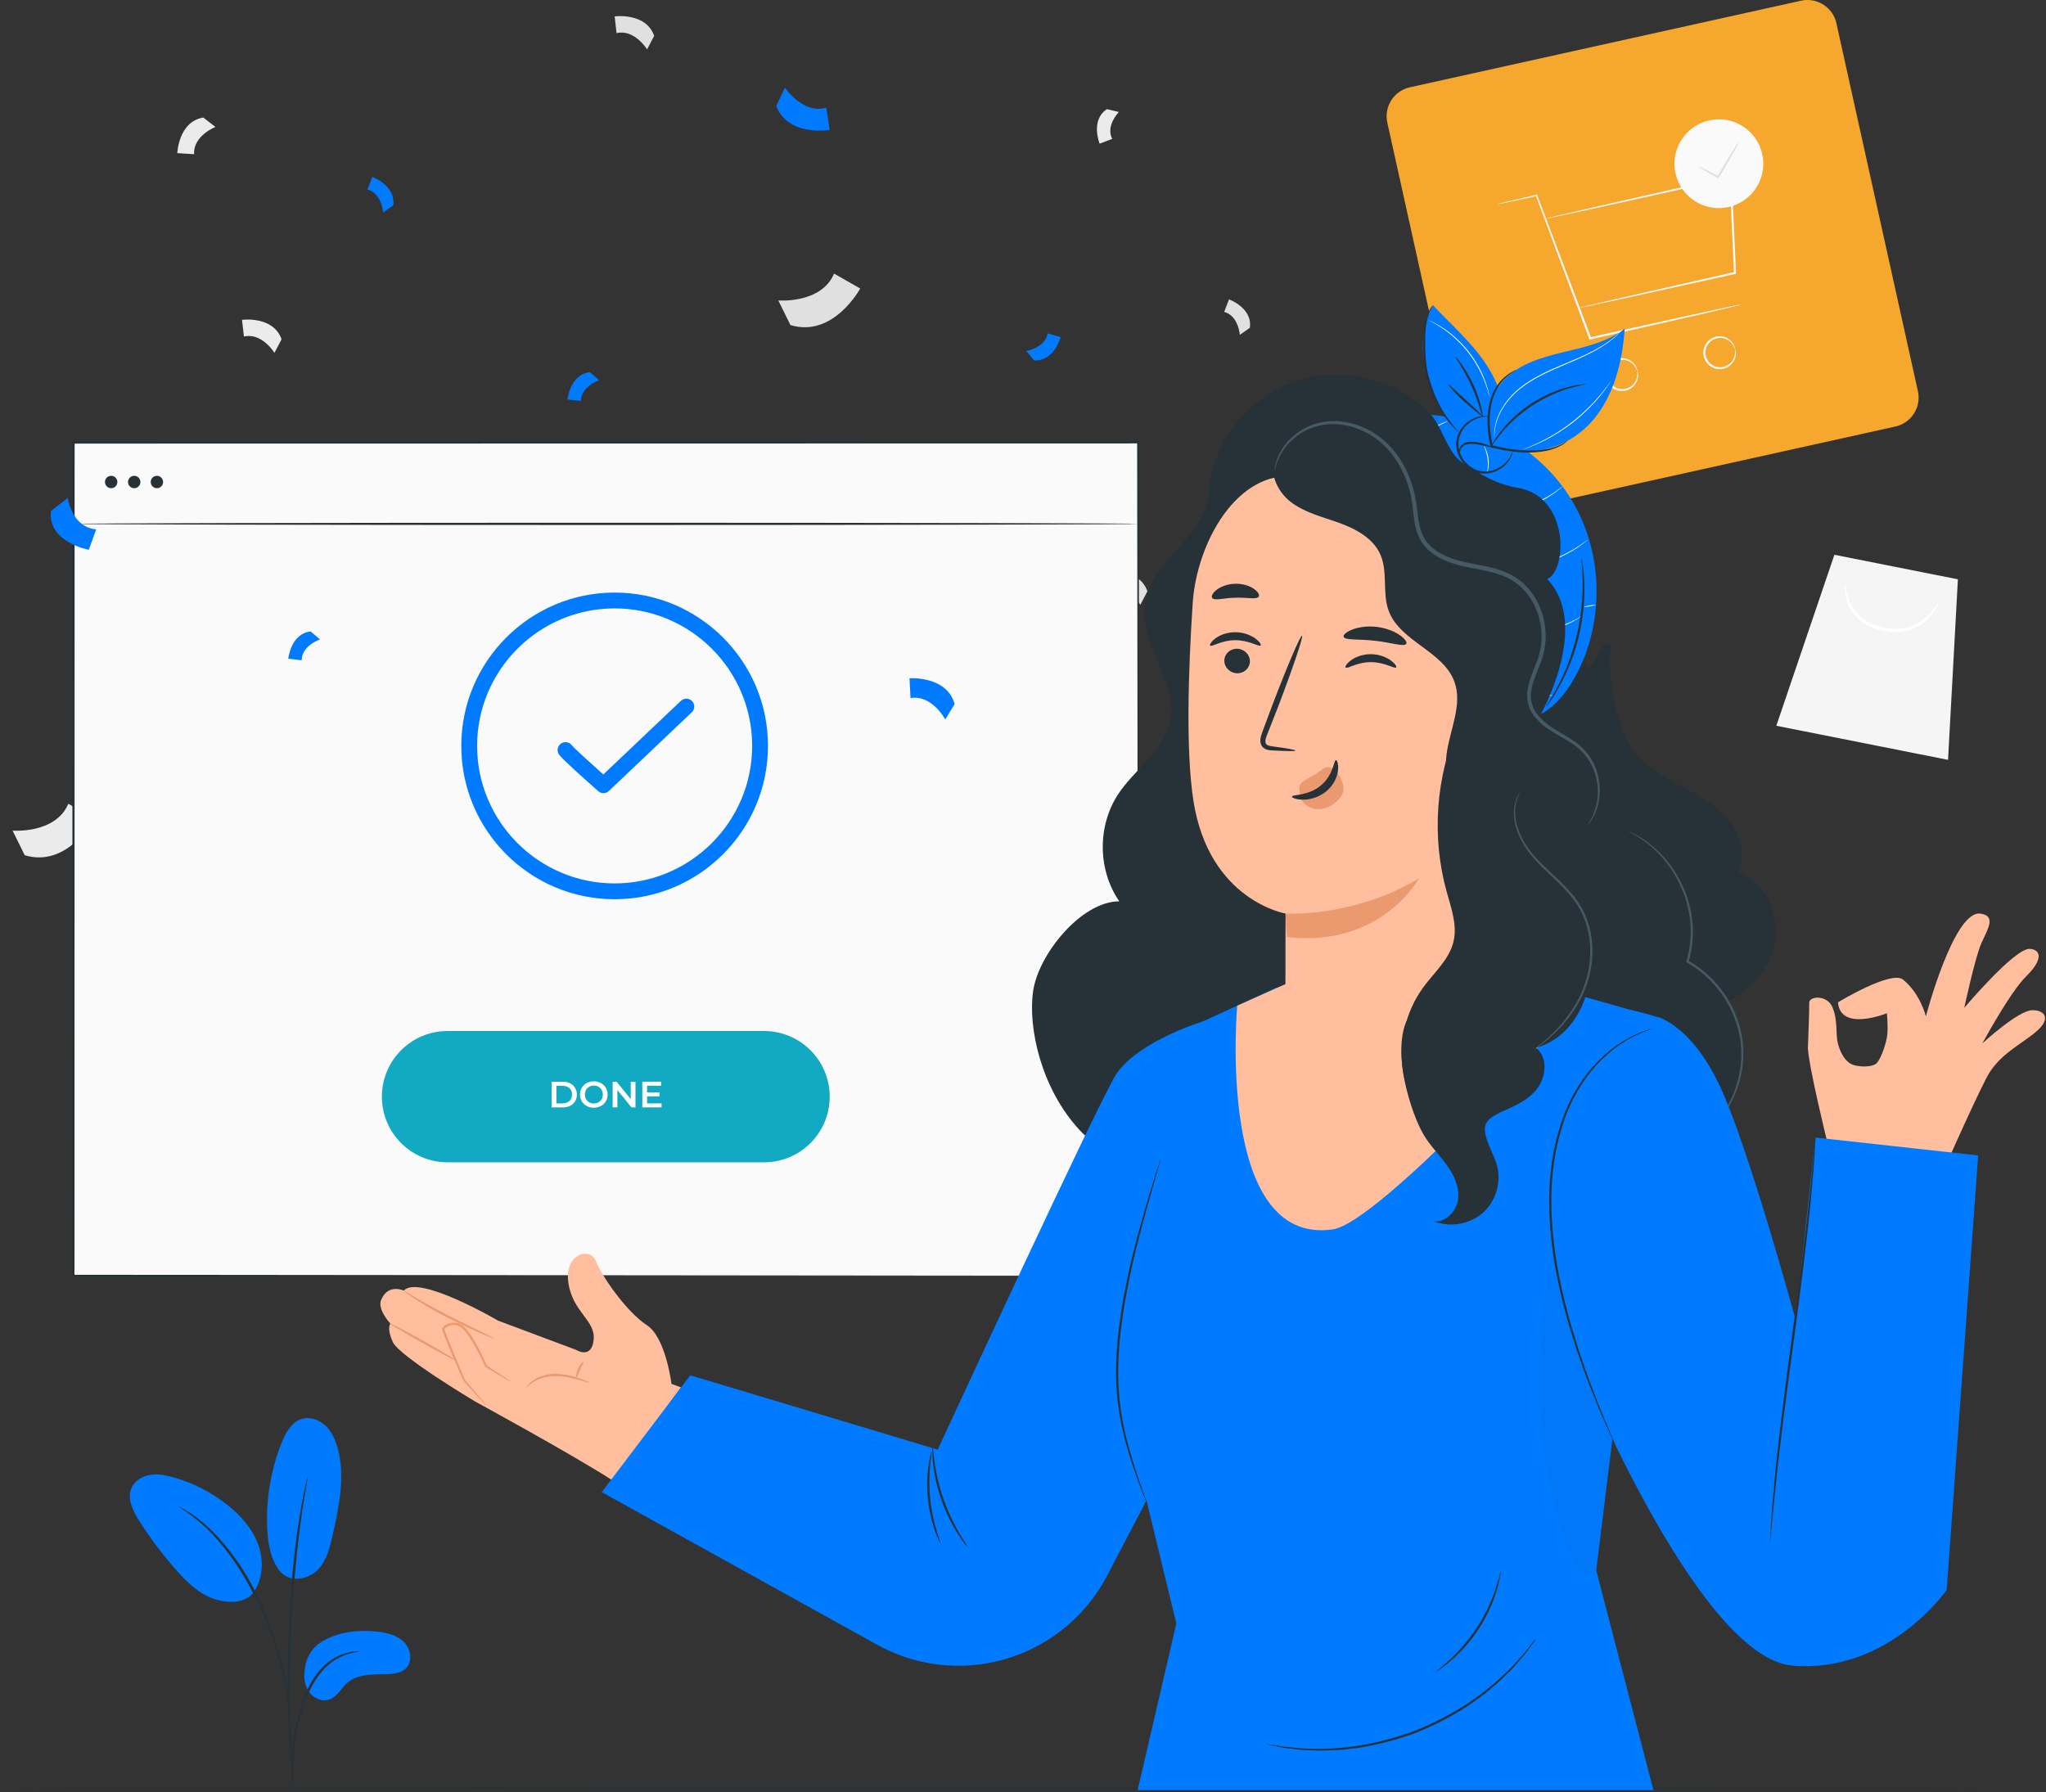 <svg width="371" height="325" viewBox="0 0 371 325" fill="none" xmlns="http://www.w3.org/2000/svg">
<rect x="0" y="0" width="371" height="325" fill="#333333" stroke="none"/>
<g clip-path="url(#clip0)">
<path d="M343.689 77.354L272.755 93.061C269.857 93.702 266.983 91.874 266.342 88.976L251.562 22.246C250.92 19.348 252.749 16.475 255.647 15.833L326.581 0.127C329.478 -0.515 332.352 1.314 332.993 4.212L347.774 70.942C348.415 73.847 346.586 76.713 343.689 77.354Z" fill="#F6A72E"/>
<path d="M315.885 55.195C315.885 55.211 315.703 55.259 315.347 55.354C314.959 55.449 314.436 55.575 313.779 55.742C312.378 56.074 310.399 56.533 307.96 57.103C302.989 58.235 296.117 59.795 288.39 61.553L288.232 61.592L288.169 61.434C287.789 60.428 287.393 59.367 286.989 58.291C283.561 49.084 280.505 40.866 278.502 35.491L278.645 35.562C276.436 36.037 274.671 36.409 273.42 36.678C272.834 36.797 272.375 36.892 272.026 36.955C271.71 37.019 271.543 37.042 271.543 37.026C271.543 37.019 271.702 36.971 272.019 36.884C272.359 36.797 272.818 36.686 273.396 36.544C274.639 36.251 276.396 35.839 278.597 35.324L278.7 35.301L278.74 35.396C280.766 40.755 283.878 48.957 287.353 58.148C287.757 59.225 288.153 60.286 288.533 61.291L288.319 61.172C296.054 59.462 302.933 57.943 307.913 56.842C310.367 56.319 312.354 55.892 313.763 55.591C314.428 55.457 314.951 55.354 315.347 55.275C315.687 55.219 315.885 55.188 315.885 55.195Z" fill="#FAFAFA"/>
<path d="M286.268 55.844C286.268 55.837 286.316 55.821 286.403 55.797C286.514 55.765 286.641 55.734 286.807 55.694C287.187 55.599 287.709 55.472 288.374 55.314C289.776 54.989 291.763 54.522 294.256 53.944C299.315 52.797 306.385 51.189 314.563 49.329L314.42 49.511C314.254 45.956 314.08 42.109 313.898 38.127C313.803 36.076 313.716 34.066 313.629 32.15L313.858 32.324C304.342 34.43 295.943 36.29 289.886 37.628C286.886 38.277 284.479 38.8 282.785 39.164C281.97 39.33 281.328 39.465 280.869 39.56C280.663 39.599 280.505 39.631 280.371 39.655C280.26 39.671 280.196 39.678 280.196 39.678C280.196 39.671 280.252 39.655 280.363 39.623C280.489 39.591 280.656 39.544 280.853 39.496C281.313 39.386 281.946 39.235 282.753 39.037C284.44 38.641 286.846 38.087 289.831 37.391C295.879 36.021 304.263 34.121 313.771 31.96L313.993 31.912L314.001 32.134C314.088 34.05 314.183 36.061 314.278 38.111C314.46 42.093 314.626 45.933 314.785 49.495L314.792 49.646L314.642 49.677C306.448 51.482 299.363 53.05 294.304 54.166C291.802 54.705 289.799 55.132 288.398 55.433C287.725 55.567 287.203 55.678 286.815 55.757C286.649 55.789 286.514 55.813 286.403 55.837C286.316 55.844 286.268 55.844 286.268 55.844Z" fill="#FAFAFA"/>
<path d="M296.901 67.3C296.869 67.308 296.814 67.062 296.6 66.683C296.394 66.31 295.975 65.788 295.27 65.479C294.581 65.162 293.568 65.139 292.729 65.693C291.89 66.215 291.32 67.363 291.581 68.495C291.826 69.635 292.832 70.427 293.813 70.546C294.811 70.688 295.713 70.229 296.204 69.651C296.711 69.073 296.869 68.424 296.893 67.997C296.925 67.553 296.869 67.308 296.901 67.3C296.917 67.292 297.02 67.53 297.035 67.997C297.051 68.448 296.932 69.16 296.402 69.825C295.895 70.483 294.898 71.037 293.758 70.894C292.642 70.783 291.478 69.881 291.201 68.582C290.9 67.284 291.565 65.978 292.531 65.4C293.497 64.79 294.637 64.862 295.373 65.242C296.133 65.614 296.545 66.207 296.727 66.619C296.917 67.039 296.917 67.3 296.901 67.3Z" fill="#FAFAFA"/>
<path d="M314.626 63.334C314.595 63.342 314.539 63.096 314.325 62.716C314.12 62.344 313.7 61.822 312.995 61.513C312.307 61.196 311.293 61.172 310.454 61.727C309.615 62.249 309.045 63.397 309.306 64.529C309.552 65.669 310.557 66.461 311.539 66.58C312.536 66.722 313.439 66.263 313.93 65.685C314.436 65.107 314.595 64.458 314.618 64.031C314.65 63.587 314.595 63.334 314.626 63.334C314.642 63.326 314.745 63.563 314.761 64.031C314.777 64.482 314.658 65.194 314.128 65.859C313.621 66.516 312.623 67.07 311.483 66.928C310.367 66.817 309.203 65.915 308.926 64.616C308.625 63.318 309.29 62.012 310.256 61.434C311.222 60.824 312.362 60.895 313.098 61.275C313.858 61.648 314.27 62.241 314.452 62.653C314.642 63.072 314.642 63.326 314.626 63.334Z" fill="#FAFAFA"/>
<path d="M319.543 27.93C320.516 32.268 317.785 36.575 313.447 37.549C309.108 38.523 304.802 35.791 303.828 31.453C302.854 27.115 305.585 22.808 309.924 21.834C314.262 20.852 318.569 23.584 319.543 27.93Z" fill="#FAFAFA"/>
<path d="M315.291 25.8C315.339 25.824 315.054 26.394 314.555 27.297C314.056 28.199 313.351 29.426 312.552 30.772C312.251 31.271 311.966 31.754 311.689 32.205L311.602 32.355L311.451 32.268C309.417 31.144 307.976 30.281 308.016 30.21C308.055 30.139 309.567 30.867 311.626 31.952L311.388 32.015C311.657 31.564 311.942 31.073 312.235 30.574C313.035 29.228 313.779 28.025 314.333 27.154C314.887 26.291 315.252 25.769 315.291 25.8Z" fill="#E0E0E0"/>
<path d="M44.619 118.671C43.162 113.502 36.433 114.001 36.433 114.001L36.615 117.595C40.502 116.922 42.917 121.482 42.917 121.482L44.619 118.671Z" fill="#E0E0E0"/>
<path d="M143.332 58.956C151.13 61.315 155.983 52.322 155.983 52.322L151.241 49.622C148.921 55.132 141.131 54.491 141.131 54.491L143.332 58.956Z" fill="#E0E0E0"/>
<path d="M208.059 107.232C206.547 102.933 200.887 103.709 200.887 103.709L201.235 106.741C204.489 105.965 206.769 109.694 206.769 109.694L208.059 107.232Z" fill="#E0E0E0"/>
<path d="M118.624 6.5C117.112 2.201 111.452 2.977 111.452 2.977L111.8 6.009C115.054 5.233 117.334 8.962 117.334 8.962L118.624 6.5Z" fill="#E0E0E0"/>
<path d="M51.055 61.529C49.543 57.23 43.883 58.006 43.883 58.006L44.231 61.038C47.485 60.262 49.765 63.991 49.765 63.991L51.055 61.529Z" fill="#EBEBEB"/>
<path d="M36.861 21.32C32.364 22.056 32.15 27.772 32.15 27.772L35.198 27.962C35 24.621 39.069 23.022 39.069 23.022L36.861 21.32Z" fill="#EBEBEB"/>
<path d="M4.481 155.104C12.279 157.463 17.132 148.47 17.132 148.47L12.39 145.77C10.07 151.28 2.28 150.639 2.28 150.639L4.481 155.104Z" fill="#EBEBEB"/>
<path d="M226.632 59.454C227.163 55.844 222.856 54.293 222.856 54.293L221.977 56.573C224.574 57.23 224.811 60.729 224.811 60.729L226.632 59.454Z" fill="#E0E0E0"/>
<path d="M200.713 19.792C197.673 21.811 199.391 26.054 199.391 26.054L201.679 25.191C200.436 22.816 202.882 20.314 202.882 20.314L200.713 19.792Z" fill="#EBEBEB"/>
<path d="M332.629 100.614L322.1 131.623L353.236 137.806L355.025 105.063L332.629 100.614Z" fill="#F5F5F5"/>
<path d="M351.581 109.18C351.621 109.195 351.526 109.528 351.233 110.066C350.94 110.605 350.449 111.365 349.666 112.148C348.882 112.932 347.781 113.732 346.364 114.207C344.955 114.69 343.277 114.777 341.614 114.444C339.952 114.127 338.408 113.455 337.268 112.489C336.112 111.539 335.431 110.335 335.036 109.298C334.648 108.253 334.529 107.359 334.497 106.741C334.473 106.124 334.529 105.783 334.568 105.791C334.671 105.775 334.592 107.169 335.416 109.14C335.835 110.106 336.516 111.206 337.608 112.069C338.685 112.948 340.126 113.557 341.717 113.858C343.301 114.175 344.876 114.104 346.198 113.676C347.528 113.265 348.589 112.544 349.381 111.832C350.948 110.407 351.494 109.132 351.581 109.18Z" fill="white"/>
<path d="M362.704 324.34C362.704 324.451 281.503 324.546 181.364 324.546C81.186 324.546 0 324.459 0 324.34C0 324.229 81.186 324.134 181.356 324.134C281.503 324.134 362.704 324.229 362.704 324.34Z" fill="#263238"/>
<path d="M206.373 80.244H13.324V231.374H206.373V80.244Z" fill="#FAFAFA"/>
<path d="M206.373 231.374C206.373 229.957 206.302 171.421 206.199 80.244L206.373 80.418C151.36 80.426 84.899 80.442 13.34 80.45H13.324L13.53 80.244C13.522 134.743 13.514 186.273 13.506 231.374L13.324 231.192C127.926 231.295 204.75 231.374 206.373 231.374C204.75 231.374 127.926 231.453 13.324 231.556H13.142V231.374C13.134 186.28 13.126 134.743 13.118 80.244V80.038H13.324H13.34C84.899 80.054 151.36 80.062 206.373 80.07H206.547V80.244C206.444 171.413 206.381 229.957 206.373 231.374Z" fill="#263238"/>
<path d="M138.543 210.798H81.154C74.576 210.798 69.248 205.47 69.248 198.892C69.248 192.313 74.576 186.985 81.154 186.985H138.543C145.121 186.985 150.449 192.313 150.449 198.892C150.457 205.47 145.121 210.798 138.543 210.798Z" fill="#12AAC2"/>
<path d="M100.028 196.184H102.062C103.574 196.184 104.603 197.118 104.603 198.512C104.603 199.905 103.574 200.839 102.062 200.839H100.028V196.184ZM102.023 200.103C103.06 200.103 103.733 199.47 103.733 198.512C103.733 197.554 103.06 196.92 102.023 196.92H100.891V200.111H102.023V200.103Z" fill="white"/>
<path d="M105.174 198.504C105.174 197.126 106.234 196.113 107.675 196.113C109.116 196.113 110.177 197.126 110.177 198.504C110.177 199.889 109.116 200.894 107.675 200.894C106.242 200.902 105.174 199.881 105.174 198.504ZM109.314 198.504C109.314 197.554 108.617 196.873 107.683 196.873C106.749 196.873 106.052 197.554 106.052 198.504C106.052 199.454 106.749 200.134 107.683 200.134C108.617 200.142 109.314 199.462 109.314 198.504Z" fill="white"/>
<path d="M115.228 196.184V200.839H114.515L111.95 197.688V200.839H111.095V196.184H111.808L114.373 199.335V196.184H115.228Z" fill="white"/>
<path d="M119.962 200.111V200.831H116.471V196.176H119.867V196.904H117.334V198.116H119.582V198.828H117.334V200.111H119.962Z" fill="white"/>
<path d="M111.452 163.084C96.113 163.084 83.644 150.616 83.644 135.277C83.644 119.938 96.113 107.469 111.452 107.469C126.79 107.469 139.259 119.938 139.259 135.277C139.259 150.616 126.776 163.084 111.452 163.084ZM111.452 110.339C97.706 110.339 86.514 121.531 86.514 135.277C86.514 149.023 97.706 160.215 111.452 160.215C125.198 160.215 136.389 149.023 136.389 135.277C136.389 121.517 125.198 110.339 111.452 110.339Z" fill="#007BFF"/>
<path d="M109.429 143.843C109.084 143.843 108.754 143.728 108.482 143.484C106.042 141.346 101.896 137.63 101.351 136.826C100.906 136.166 101.092 135.277 101.752 134.832C102.398 134.401 103.273 134.574 103.732 135.205C104.12 135.693 106.76 138.103 109.4 140.457L123.476 127.098C124.05 126.553 124.954 126.581 125.499 127.155C126.044 127.729 126.016 128.633 125.442 129.179L110.404 143.455C110.146 143.714 109.787 143.843 109.429 143.843Z" fill="#007BFF"/>
<path d="M206.373 95.008C206.373 95.119 163.258 95.214 110.09 95.214C56.905 95.214 13.799 95.119 13.799 95.008C13.799 94.898 56.897 94.803 110.09 94.803C163.266 94.803 206.373 94.898 206.373 95.008Z" fill="#263238"/>
<path d="M20.156 88.541C20.777 88.541 21.28 88.038 21.28 87.417C21.28 86.796 20.777 86.293 20.156 86.293C19.535 86.293 19.032 86.796 19.032 87.417C19.032 88.038 19.535 88.541 20.156 88.541Z" fill="#263238"/>
<path d="M24.336 88.541C24.957 88.541 25.46 88.037 25.46 87.416C25.46 86.796 24.957 86.292 24.336 86.292C23.715 86.292 23.212 86.796 23.212 87.416C23.212 88.037 23.715 88.541 24.336 88.541Z" fill="#263238"/>
<path d="M29.577 87.416C29.577 88.034 29.078 88.541 28.453 88.541C27.835 88.541 27.329 88.042 27.329 87.416C27.329 86.791 27.827 86.292 28.453 86.292C29.07 86.3 29.577 86.799 29.577 87.416Z" fill="#263238"/>
<path d="M333.286 181.776C333.286 181.776 342.897 175.933 345.058 177.651C348.185 180.129 349.222 184.317 349.222 184.317C349.222 184.317 354.297 164.961 359.142 165.697C361.921 166.116 360.559 168.286 359.308 171.001C358.152 173.527 356.181 182.781 356.181 182.781C356.181 182.781 365.364 171.888 368.064 172.086C370.154 172.236 370.455 174.073 367.446 177.018C364.446 179.963 359.458 189.241 359.458 189.241C359.458 189.241 365.895 183.248 368.547 183.209C370.668 183.185 372.038 184.657 369.291 187.032C366.552 189.415 362.396 191.197 360.187 195.511C357.455 200.823 351.637 214.052 351.637 214.052L331.267 206.84C331.267 206.84 327.95 193.326 327.823 190.049C327.823 190.049 328.1 183.114 328.061 181.879C328.021 180.644 331.299 180.327 332.288 182.702C333.286 185.069 332.834 187.563 333.238 189.138C333.642 190.714 334.362 192.178 335.51 192.883C336.666 193.587 339.595 193.635 340.347 192.764C341.1 191.893 342.002 189.352 342.2 187.792C342.398 186.233 342.145 183.763 342.145 183.763C342.145 183.763 333.697 187.199 333.286 181.776Z" fill="#FFBE9D"/>
<path d="M104.461 244.809L90.306 239.504C90.306 239.504 75.897 231.065 73.23 234.066C73.23 234.066 70.379 232.704 69.113 235.744C68.377 237.501 70.799 240.058 70.799 240.058C70.799 240.058 70.047 240.818 71.242 243.407C72.438 245.996 86.11 254.15 86.11 254.15C86.11 254.15 103.891 263.848 111.079 268.487L123.485 251.617L121.759 250.976C121.759 250.976 120.738 242.568 117.294 240.328C113.549 237.889 109.029 231.287 108.039 228.698C107.05 226.109 102.268 227.305 103.068 232.672C103.859 238.04 108.039 239.433 107.644 243.011C107.248 246.606 104.461 244.809 104.461 244.809Z" fill="#FFBE9D"/>
<path d="M82.769 246.772C82.714 246.875 79.959 245.434 76.61 243.558C73.261 241.681 70.601 240.082 70.657 239.987C70.712 239.884 73.467 241.325 76.816 243.201C80.157 245.078 82.825 246.677 82.769 246.772Z" fill="#EB996E"/>
<path d="M89.673 242.798C89.649 242.845 88.683 242.458 87.131 241.785C85.588 241.112 83.458 240.146 81.162 238.974C78.866 237.802 76.847 236.623 75.43 235.697C74.726 235.23 74.164 234.842 73.792 234.549C73.412 234.264 73.214 234.09 73.23 234.066C73.269 234.01 74.14 234.588 75.581 235.443C77.03 236.298 79.064 237.43 81.344 238.602C83.632 239.774 85.73 240.779 87.242 241.515C88.77 242.26 89.696 242.743 89.673 242.798Z" fill="#EB996E"/>
<path d="M92.649 250.596C92.633 250.62 92.19 250.374 91.398 249.915C90.551 249.408 89.427 248.735 88.065 247.928L88.026 247.904L88.002 247.857C87.377 246.503 86.601 244.92 85.603 243.257C85.097 242.442 84.543 241.563 83.806 240.874C83.07 240.193 81.898 240.075 81.019 240.668C80.829 240.771 80.6 241.001 80.576 241.072C80.6 241.104 80.592 241.112 80.608 241.167L80.663 241.341C80.695 241.46 80.743 241.579 80.79 241.697C80.964 242.172 81.146 242.632 81.328 243.091C81.7 244.001 82.064 244.888 82.413 245.735C83.118 247.413 83.759 248.957 84.329 250.303L84.305 250.263C85.469 251.625 86.427 252.749 87.147 253.596C87.448 253.96 87.701 254.269 87.907 254.523C88.073 254.736 88.16 254.855 88.153 254.863C88.145 254.871 88.034 254.776 87.844 254.578C87.622 254.34 87.345 254.055 87.02 253.707C86.276 252.884 85.279 251.791 84.067 250.461L84.052 250.445L84.044 250.422C83.458 249.1 82.785 247.572 82.064 245.877C81.708 245.03 81.344 244.144 80.964 243.233C80.782 242.774 80.592 242.307 80.418 241.824C80.37 241.705 80.331 241.587 80.291 241.46L80.228 241.27C80.204 241.199 80.188 241.08 80.188 240.985C80.26 240.732 80.378 240.684 80.473 240.565C80.584 240.47 80.695 240.383 80.814 240.312C81.32 239.987 81.922 239.821 82.516 239.877C83.118 239.916 83.656 240.201 84.083 240.565C84.899 241.333 85.437 242.212 85.952 243.051C86.949 244.745 87.701 246.352 88.303 247.73L88.248 247.659C89.578 248.522 90.678 249.226 91.509 249.765C92.245 250.279 92.665 250.564 92.649 250.596Z" fill="#EB996E"/>
<path d="M106.836 250.73C106.82 250.786 106.155 250.604 105.094 250.303C104.033 250.018 102.561 249.606 100.914 249.567C99.267 249.527 97.795 249.994 96.877 250.556C95.95 251.11 95.539 251.68 95.483 251.625C95.452 251.609 95.784 250.96 96.718 250.311C97.637 249.654 99.188 249.115 100.914 249.155C102.64 249.202 104.136 249.669 105.173 250.026C106.234 250.398 106.852 250.675 106.836 250.73Z" fill="#EB996E"/>
<path d="M105.775 246.994C105.87 247.065 105.514 247.675 105.174 248.466C104.825 249.25 104.611 249.923 104.501 249.899C104.39 249.883 104.429 249.131 104.801 248.3C105.158 247.461 105.688 246.922 105.775 246.994Z" fill="#EB996E"/>
<path d="M187.341 179.71C188.315 173.044 196.081 163.472 202.961 163.464C199.018 157.756 198.963 149.721 202.811 143.95C205.463 139.983 209.738 137.062 211.551 132.66C213.601 127.681 212.026 122.06 212.224 116.692C212.509 108.839 216.594 101.667 220.576 94.842C224.217 88.596 228.667 81.748 235.831 80.212C240.367 79.239 245.07 80.671 249.329 82.484C269.715 91.169 285.564 109.464 291.003 130.586C292.301 135.645 293.18 141.116 296.703 145.018C300.432 149.159 306.971 151.399 308.095 156.814C308.895 160.694 306.409 164.596 306.781 168.547C307.097 171.848 313.28 181.483 314.713 184.491C317.167 189.677 316.281 195.274 313.779 200.443C311.277 205.605 304.904 210.64 299.252 212.041L236.077 190.991C230.131 194.371 224.209 207.466 217.385 208.265C210.561 209.073 202.233 212.041 195.67 204.853C188.79 197.348 186.36 186.383 187.341 179.71Z" fill="#263238"/>
<path d="M292.095 116.874C291.391 122.163 292.839 130.903 295.729 135.415C297.669 138.447 300.907 140.419 304.097 142.152C307.287 143.886 310.636 145.549 313.051 148.225C315.473 150.9 316.772 154.922 315.149 158.128C320.841 160.25 323.39 167.502 321.308 173.107C319.218 178.712 313.494 182.488 307.517 183.604L281.463 175.767L275.739 142.517L290.781 116.866" fill="#263238"/>
<path d="M295.293 150.774C295.301 150.766 295.475 150.837 295.8 150.995C296.125 151.169 296.631 151.36 297.225 151.732C298.436 152.428 300.099 153.64 301.793 155.54C302.656 156.474 303.448 157.63 304.223 158.92C304.936 160.242 305.664 161.699 306.123 163.353C307.137 166.607 307.358 170.565 306.195 174.453L306.1 174.215C307.596 175.054 309.045 176.139 310.343 177.437C313.668 180.738 315.568 185.029 316.027 189.035C316.471 193.081 315.505 196.746 314.159 199.461C312.805 202.209 311.127 204.069 309.876 205.217C309.243 205.779 308.728 206.199 308.356 206.452C307.992 206.713 307.794 206.84 307.786 206.832C307.778 206.824 307.952 206.666 308.301 206.389C308.657 206.119 309.148 205.684 309.757 205.106C310.961 203.934 312.583 202.058 313.882 199.335C315.172 196.635 316.091 193.033 315.631 189.075C315.164 185.148 313.296 180.952 310.034 177.722C308.768 176.455 307.351 175.387 305.886 174.563L305.743 174.484L305.791 174.326C306.939 170.534 306.741 166.663 305.767 163.456C305.324 161.833 304.627 160.385 303.938 159.078C303.186 157.804 302.418 156.656 301.579 155.714C299.94 153.814 298.318 152.587 297.138 151.85C296.568 151.462 296.069 151.249 295.76 151.051C295.452 150.885 295.285 150.789 295.293 150.774Z" fill="#455A64"/>
<path d="M218.208 185.211C218.208 185.211 206.563 188.75 202.486 194.687C199.596 198.883 170.035 262.906 170.035 262.906L125.163 249.416L109.116 270.609L159.047 298.286C168.301 303.416 179.559 303.368 188.774 298.151C193.88 295.261 198.045 290.955 200.76 285.753L213.458 261.433L218.208 185.211Z" fill="#007BFF"/>
<path d="M206.294 324.64L213.3 294.438L207.988 272.509C204.576 261.22 201.639 242.821 205.36 228.009L217.773 185.409L231.421 179.131L262.645 173.764C263.84 174.167 295.293 183.05 295.293 183.05C299.648 184.063 301.397 184.752 301.397 184.752L305.007 208.075L294.161 246.51L289.443 284.811L299.814 324.648H206.294V324.64Z" fill="#007BFF"/>
<path d="M224.344 182.393L233.4 178.339L274.211 178.909L283.862 184.515C283.862 184.515 250.144 221.723 241.681 222.958C220.401 226.046 224.344 182.393 224.344 182.393Z" fill="#FFBE9D"/>
<path d="M300.511 184.427C300.511 184.427 306.622 185.805 311.863 196.983C317.104 208.162 325.575 239.274 325.575 239.274L329.193 206.301L358.699 209.547L352.991 288.342C352.991 288.342 342.548 303.487 325.084 302.086C307.62 300.684 285.445 245.481 285.445 245.481L300.511 184.427Z" fill="#007BFF"/>
<path d="M320.967 279.531C320.96 279.531 320.96 279.468 320.96 279.341C320.967 279.191 320.975 279.009 320.983 278.779C321.015 278.257 321.054 277.536 321.11 276.634C321.221 274.773 321.442 272.082 321.751 268.756C322.369 262.114 323.493 252.963 324.87 242.885C326.248 232.799 327.42 223.663 328.108 217.037C328.457 213.719 328.718 211.036 328.884 209.183C328.971 208.281 329.042 207.568 329.09 207.046C329.114 206.824 329.137 206.642 329.153 206.492C329.169 206.365 329.185 206.302 329.193 206.302C329.201 206.302 329.201 206.365 329.201 206.492C329.193 206.642 329.185 206.824 329.177 207.054C329.145 207.576 329.106 208.297 329.05 209.199C328.94 211.059 328.718 213.751 328.409 217.076C327.792 223.718 326.667 232.87 325.29 242.956C323.912 253.034 322.741 262.17 322.052 268.804C321.704 272.121 321.442 274.805 321.276 276.665C321.189 277.568 321.118 278.28 321.07 278.803C321.047 279.024 321.023 279.207 321.007 279.357C320.983 279.468 320.975 279.531 320.967 279.531Z" fill="#263238"/>
<path d="M170.55 279.911C170.526 279.919 170.407 279.713 170.225 279.325C170.035 278.937 169.798 278.359 169.537 277.623C169.014 276.166 168.476 274.076 168.246 271.717C168.017 269.358 168.151 267.205 168.381 265.677C168.492 264.909 168.618 264.299 168.729 263.88C168.84 263.46 168.911 263.231 168.935 263.238C168.998 263.254 168.824 264.188 168.674 265.716C168.523 267.236 168.436 269.358 168.658 271.686C168.887 274.005 169.37 276.071 169.814 277.536C170.257 278.993 170.613 279.879 170.55 279.911Z" fill="#263238"/>
<path d="M175.514 280.639C175.49 280.655 175.308 280.449 174.991 280.053C174.674 279.658 174.247 279.064 173.756 278.304C172.774 276.792 171.595 274.567 170.684 271.963C169.782 269.35 169.323 266.872 169.156 265.075C169.069 264.173 169.03 263.444 169.038 262.938C169.038 262.431 169.054 262.154 169.077 262.154C169.149 262.154 169.196 263.262 169.441 265.035C169.687 266.809 170.178 269.239 171.072 271.82C171.975 274.393 173.099 276.61 174.009 278.146C174.912 279.689 175.569 280.6 175.514 280.639Z" fill="#263238"/>
<path d="M210.442 210.236C210.458 210.244 210.402 210.458 210.292 210.877C210.165 211.329 209.999 211.93 209.785 212.69C209.326 214.297 208.692 216.562 207.901 219.332C206.365 224.945 204.235 232.743 203.214 241.57C202.707 245.98 202.604 250.223 203.04 254.039C203.444 257.863 204.291 261.236 205.122 264.022C205.953 266.809 206.745 269.034 207.291 270.569C207.552 271.314 207.758 271.899 207.917 272.343C208.059 272.746 208.122 272.968 208.107 272.968C208.091 272.976 208.004 272.77 207.837 272.366C207.663 271.931 207.434 271.353 207.141 270.625C206.555 269.105 205.724 266.896 204.845 264.101C203.974 261.315 203.095 257.926 202.668 254.079C202.201 250.231 202.296 245.948 202.81 241.523C203.839 232.656 206.024 224.85 207.632 219.253C208.447 216.451 209.152 214.202 209.642 212.643C209.888 211.899 210.078 211.297 210.22 210.854C210.347 210.45 210.426 210.236 210.442 210.236Z" fill="#263238"/>
<path d="M292.95 262.154C292.942 262.154 292.911 262.09 292.839 261.964C292.768 261.813 292.673 261.615 292.562 261.378C292.317 260.832 291.969 260.072 291.533 259.114C291.098 258.124 290.536 256.921 289.942 255.512C289.372 254.079 288.723 252.456 288.002 250.667C287.306 248.862 286.633 246.851 285.865 244.713C285.524 243.629 285.184 242.504 284.82 241.349C284.646 240.771 284.464 240.185 284.281 239.583C284.115 238.982 283.965 238.372 283.799 237.754C282.469 232.814 281.344 227.273 281.012 221.359C280.648 215.461 281.21 209.753 282.714 204.845C284.123 199.897 286.601 195.835 289.253 193.001C291.897 190.135 294.644 188.481 296.616 187.602C297.613 187.167 298.405 186.882 298.951 186.739C299.204 186.668 299.41 186.612 299.577 186.565C299.719 186.525 299.79 186.51 299.79 186.517C299.79 186.525 299.719 186.557 299.584 186.605C299.426 186.66 299.22 186.731 298.975 186.818C298.437 186.985 297.653 187.301 296.679 187.752C294.747 188.671 292.048 190.349 289.459 193.207C286.87 196.041 284.448 200.055 283.07 204.963C281.598 209.84 281.051 215.485 281.416 221.351C281.748 227.225 282.856 232.751 284.163 237.675C284.321 238.293 284.479 238.902 284.638 239.504C284.82 240.098 284.994 240.684 285.168 241.262C285.516 242.417 285.857 243.542 286.189 244.626C286.941 246.764 287.591 248.775 288.271 250.587C288.968 252.385 289.594 254.015 290.148 255.448C290.718 256.873 291.256 258.077 291.668 259.074C292.072 260.048 292.396 260.816 292.626 261.37C292.721 261.615 292.8 261.813 292.863 261.972C292.934 262.083 292.958 262.154 292.95 262.154Z" fill="#263238"/>
<g opacity="0.3">
<g opacity="0.3">
<path opacity="0.3" d="M281.708 226.465C277.853 244.713 277.798 263.484 284.44 280.909C284.828 281.922 286.348 285.516 287.432 285.564C288.802 285.635 289.451 283.925 289.688 282.571C290.179 279.792 290.472 275.224 290.963 272.446C291.573 268.97 292.404 260.919 292.404 260.919C292.404 260.919 289.213 253.62 287.812 249.701C285.208 242.433 283.007 235.498 281.796 227.035" fill="black"/>
</g>
</g>
<path d="M278.558 297.154C278.566 297.162 278.463 297.328 278.249 297.629C278.011 297.961 277.695 298.404 277.299 298.951C277.085 299.244 276.856 299.56 276.602 299.901C276.333 300.241 276.016 300.582 275.692 300.962C275.027 301.714 274.314 302.616 273.38 303.471C272.929 303.914 272.454 304.382 271.963 304.857C271.464 305.332 270.894 305.775 270.332 306.258C269.224 307.255 267.91 308.15 266.548 309.132C263.761 310.976 260.523 312.757 256.929 314.182C253.319 315.56 249.725 316.447 246.424 316.977C244.761 317.175 243.186 317.405 241.697 317.42C240.953 317.444 240.241 317.507 239.544 317.492C238.855 317.468 238.19 317.452 237.557 317.428C236.29 317.428 235.158 317.246 234.161 317.143C233.662 317.08 233.195 317.04 232.775 316.977C232.356 316.89 231.976 316.819 231.62 316.747C230.962 316.613 230.432 316.502 230.028 316.415C229.664 316.336 229.474 316.288 229.482 316.272C229.482 316.257 229.68 316.28 230.044 316.336C230.448 316.399 230.986 316.486 231.643 316.589C231.992 316.645 232.38 316.716 232.799 316.779C233.227 316.835 233.686 316.866 234.185 316.914C235.182 316.993 236.306 317.159 237.565 317.135C238.19 317.143 238.855 317.159 239.536 317.175C240.225 317.183 240.937 317.112 241.674 317.08C243.154 317.048 244.714 316.803 246.36 316.597C249.638 316.051 253.193 315.164 256.771 313.795C260.333 312.377 263.548 310.628 266.326 308.807C267.68 307.841 268.994 306.962 270.103 305.989C270.665 305.514 271.243 305.086 271.741 304.611C272.24 304.136 272.715 303.685 273.166 303.249C274.109 302.41 274.829 301.524 275.502 300.795C275.834 300.423 276.159 300.091 276.428 299.758C276.689 299.426 276.927 299.117 277.149 298.832C277.568 298.309 277.901 297.882 278.154 297.557C278.415 297.296 278.542 297.146 278.558 297.154Z" fill="#263238"/>
<path d="M272.113 285.081C272.145 285.089 272.105 285.389 272.01 285.944C271.923 286.498 271.741 287.289 271.456 288.255C270.902 290.179 269.849 292.776 268.179 295.356C266.5 297.937 264.561 299.956 263.033 301.254C262.265 301.904 261.624 302.394 261.149 302.703C260.682 303.012 260.42 303.178 260.405 303.154C260.365 303.091 261.37 302.379 262.835 301.041C264.3 299.703 266.176 297.676 267.83 295.143C269.477 292.601 270.554 290.06 271.179 288.176C271.805 286.284 272.042 285.065 272.113 285.081Z" fill="#263238"/>
<path d="M257.745 75.184C268.788 75.264 279.595 81.494 285.192 91.026C290.789 100.558 290.955 113.026 285.635 122.708C283.822 126.01 281.21 129.137 277.623 130.285C278.843 111.356 271.298 92.031 257.57 78.937" fill="#007BFF"/>
<path d="M270.673 78.043C269.034 74.63 270.791 70.363 273.713 67.965C276.634 65.566 280.45 64.592 284.131 63.713C287.812 62.834 291.628 61.924 294.613 59.605C294.185 65.534 292.705 71.638 288.873 76.174C285.034 80.718 278.384 83.244 272.905 80.94" fill="#007BFF"/>
<path d="M274.473 81.953C271.955 83.014 268.947 82.349 266.698 80.805C264.442 79.262 262.827 76.95 261.505 74.559C259.882 71.622 258.599 68.448 258.172 65.115C257.737 61.782 258.196 58.282 259.842 55.353C264.173 59.969 268.947 63.848 271.425 69.675C272.881 73.095 272.707 78.589 271.14 81.961" fill="#007BFF"/>
<path d="M286.751 101.151C286.783 101.144 286.854 101.539 286.965 102.252C287.028 102.608 287.092 103.044 287.131 103.558C287.179 104.073 287.25 104.651 287.258 105.3C287.329 106.59 287.305 108.134 287.179 109.844C287.028 111.546 286.751 113.414 286.308 115.338C285.841 117.262 285.247 119.051 284.614 120.635C283.957 122.218 283.284 123.603 282.642 124.727C282.342 125.297 282.017 125.788 281.748 126.224C281.479 126.659 281.225 127.023 281.012 127.316C280.592 127.902 280.347 128.219 280.323 128.203C280.299 128.187 280.497 127.839 280.877 127.229C281.067 126.928 281.304 126.556 281.55 126.105C281.795 125.662 282.104 125.163 282.389 124.593C282.999 123.461 283.64 122.075 284.265 120.5C284.875 118.917 285.453 117.143 285.912 115.243C286.355 113.335 286.632 111.499 286.807 109.812C286.957 108.126 287.005 106.598 286.973 105.316C286.981 104.674 286.925 104.097 286.91 103.582C286.894 103.075 286.854 102.632 286.815 102.276C286.743 101.555 286.72 101.151 286.751 101.151Z" fill="#263238"/>
<path d="M284.281 79.919C284.297 79.942 283.988 80.188 283.403 80.615C282.769 80.964 281.827 81.47 280.545 81.724C277.995 82.302 274.322 82.183 270.435 81.146L270.316 81.114L270.293 80.995C270.237 80.758 270.182 80.504 270.126 80.251C269.707 78.193 269.612 76.174 269.865 74.361C270.095 72.548 270.72 70.973 271.528 69.841C272.303 68.677 273.253 68.036 273.879 67.6C274.56 67.236 274.932 67.046 274.948 67.07C274.963 67.094 274.607 67.331 273.974 67.735C273.388 68.202 272.493 68.867 271.781 70.007C271.037 71.115 270.459 72.643 270.253 74.409C270.023 76.166 270.134 78.153 270.538 80.164C270.593 80.417 270.649 80.663 270.704 80.9L270.562 80.75C274.37 81.771 278.003 81.937 280.497 81.447C281.764 81.233 282.69 80.782 283.339 80.481C283.917 80.101 284.258 79.895 284.281 79.919Z" fill="#263238"/>
<path d="M287.519 69.659C287.527 69.738 286.363 69.896 284.543 70.434C283.632 70.696 282.579 71.084 281.431 71.59C280.299 72.113 279.08 72.754 277.869 73.538C276.665 74.337 275.597 75.192 274.663 76.024C273.744 76.871 272.968 77.686 272.367 78.415C271.148 79.863 270.53 80.869 270.467 80.829C270.443 80.813 270.578 80.552 270.855 80.093C271.116 79.626 271.559 78.985 272.145 78.233C272.731 77.472 273.499 76.625 274.409 75.747C275.335 74.884 276.42 73.997 277.647 73.189C278.874 72.39 280.117 71.749 281.281 71.242C282.453 70.751 283.537 70.387 284.463 70.157C285.39 69.92 286.15 69.777 286.688 69.722C287.226 69.651 287.519 69.627 287.519 69.659Z" fill="#263238"/>
<path d="M274.306 81.858C274.322 81.858 274.306 81.945 274.275 82.096C274.251 82.254 274.18 82.468 274.061 82.753C273.831 83.307 273.348 84.059 272.493 84.732C271.646 85.381 270.395 85.951 268.939 85.88C267.474 85.832 265.962 84.946 265.02 83.576C264.078 82.199 263.801 80.473 264.284 79.087C264.743 77.702 265.724 76.736 266.643 76.182C267.577 75.628 268.456 75.454 269.057 75.438C269.358 75.43 269.588 75.446 269.746 75.477C269.905 75.501 269.984 75.517 269.976 75.533C269.976 75.572 269.643 75.533 269.065 75.596C268.495 75.659 267.664 75.873 266.793 76.427C265.946 76.982 265.044 77.916 264.648 79.198C264.228 80.473 264.489 82.056 265.36 83.339C266.239 84.613 267.624 85.437 268.962 85.5C270.308 85.587 271.496 85.088 272.319 84.495C273.15 83.885 273.649 83.188 273.918 82.682C274.187 82.167 274.267 81.842 274.306 81.858Z" fill="#263238"/>
<path d="M264.711 82.056C264.672 82.096 264.434 81.629 264.814 81.011C264.988 80.718 265.321 80.425 265.756 80.275C266.184 80.117 266.683 80.093 267.173 80.125C269.153 80.267 270.585 81.035 270.53 81.122C270.483 81.233 269.026 80.663 267.142 80.528C266.208 80.433 265.4 80.679 265.052 81.17C264.68 81.637 264.775 82.048 264.711 82.056Z" fill="#263238"/>
<path d="M259.843 55.353C259.922 55.385 258.972 56.509 258.631 58.741C258.449 59.842 258.425 61.18 258.441 62.668C258.457 64.156 258.528 65.795 258.861 67.458C259.613 70.783 260.975 73.641 262.241 75.469C262.883 76.388 263.453 77.108 263.856 77.591C264.26 78.074 264.505 78.32 264.49 78.343C264.442 78.399 263.365 77.472 262.012 75.644C260.65 73.815 259.233 70.949 258.465 67.537C258.117 65.827 258.061 64.156 258.069 62.66C258.069 61.164 258.125 59.802 258.346 58.678C258.56 57.554 258.924 56.683 259.249 56.137C259.573 55.599 259.827 55.337 259.843 55.353Z" fill="#263238"/>
<path d="M263.943 64.742C263.983 64.711 264.434 65.21 265.06 66.096C265.685 66.983 266.469 68.257 267.165 69.762C267.854 71.266 268.306 72.707 268.559 73.76C268.812 74.812 268.883 75.478 268.828 75.493C268.701 75.525 268.163 72.904 266.793 69.936C265.432 66.967 263.833 64.822 263.943 64.742Z" fill="#263238"/>
<path d="M262.605 69.675C262.693 69.603 264.023 70.949 265.772 72.517C267.514 74.092 268.907 75.398 268.828 75.485C268.757 75.565 267.245 74.401 265.495 72.817C263.73 71.25 262.51 69.754 262.605 69.675Z" fill="#263238"/>
<path d="M283.323 88.255C283.323 88.263 283.284 88.294 283.213 88.366C283.102 88.461 282.983 88.556 282.864 88.659C282.563 88.92 282.104 89.26 281.51 89.664C280.339 90.464 278.597 91.414 276.523 92.094C274.457 92.767 272.485 93.037 271.068 93.092C270.356 93.124 269.778 93.116 269.382 93.084C269.224 93.076 269.073 93.06 268.923 93.052C268.82 93.044 268.765 93.037 268.765 93.029C268.765 93.021 268.82 93.021 268.923 93.021C269.065 93.021 269.216 93.021 269.382 93.021C269.778 93.029 270.348 93.021 271.06 92.973C272.47 92.894 274.417 92.609 276.468 91.936C278.518 91.255 280.252 90.337 281.439 89.561C282.033 89.173 282.5 88.849 282.817 88.603C282.943 88.508 283.07 88.421 283.181 88.334C283.276 88.279 283.323 88.247 283.323 88.255Z" fill="#FAFAFA"/>
<path d="M287.986 97.834C287.986 97.842 287.947 97.874 287.868 97.945C287.757 98.04 287.638 98.135 287.519 98.238C287.211 98.491 286.751 98.84 286.166 99.236C284.986 100.035 283.26 101.001 281.21 101.745C279.159 102.481 277.212 102.845 275.795 102.98C275.09 103.051 274.512 103.083 274.108 103.075C273.95 103.075 273.8 103.075 273.649 103.075C273.546 103.075 273.491 103.067 273.491 103.067C273.491 103.059 273.546 103.051 273.649 103.043C273.792 103.035 273.942 103.028 274.108 103.012C274.504 102.996 275.074 102.948 275.779 102.861C277.188 102.695 279.12 102.323 281.154 101.595C283.189 100.858 284.915 99.916 286.102 99.141C286.696 98.752 287.171 98.428 287.488 98.191C287.614 98.096 287.741 98.008 287.86 97.921C287.939 97.858 287.986 97.826 287.986 97.834Z" fill="#FAFAFA"/>
<path d="M286.696 111.807C286.704 111.815 286.585 111.902 286.363 112.053C286.142 112.203 285.809 112.409 285.39 112.638C284.551 113.098 283.323 113.636 281.906 114.016C280.481 114.388 279.151 114.515 278.193 114.523C277.71 114.531 277.323 114.515 277.061 114.491C276.792 114.467 276.65 114.451 276.65 114.444C276.65 114.436 276.8 114.428 277.069 114.428C277.338 114.436 277.726 114.428 278.201 114.404C279.151 114.364 280.466 114.222 281.875 113.85C283.284 113.478 284.495 112.963 285.342 112.536C285.77 112.322 286.11 112.132 286.34 111.997C286.553 111.871 286.688 111.799 286.696 111.807Z" fill="#FAFAFA"/>
<path d="M289.38 109.67C289.388 109.717 288.913 109.844 288.311 109.963C287.709 110.081 287.218 110.137 287.21 110.089C287.203 110.042 287.678 109.915 288.279 109.796C288.881 109.685 289.372 109.622 289.38 109.67Z" fill="#FAFAFA"/>
<path d="M281.526 126.105C281.534 126.145 280.719 126.271 279.721 126.192C278.716 126.121 277.932 125.883 277.948 125.836C277.956 125.788 278.748 125.955 279.737 126.026C280.711 126.105 281.518 126.05 281.526 126.105Z" fill="#FAFAFA"/>
<path d="M266.5 84.701C266.524 84.74 266.049 85.041 265.447 85.374C264.846 85.706 264.331 85.944 264.315 85.904C264.292 85.864 264.767 85.564 265.368 85.231C265.97 84.898 266.477 84.661 266.5 84.701Z" fill="#FAFAFA"/>
<path d="M262.566 76.396C262.59 76.443 261.426 76.792 260.23 77.655C259.027 78.502 258.323 79.483 258.275 79.444C258.259 79.436 258.418 79.175 258.726 78.803C259.043 78.43 259.526 77.956 260.128 77.52C260.737 77.093 261.347 76.792 261.798 76.618C262.265 76.436 262.558 76.372 262.566 76.396Z" fill="#FAFAFA"/>
<path d="M269.699 85.595C269.643 85.587 269.92 84.518 269.738 83.196C269.572 81.874 269.034 80.908 269.089 80.885C269.105 80.877 269.263 81.098 269.445 81.51C269.627 81.914 269.817 82.499 269.905 83.18C269.992 83.853 269.952 84.471 269.881 84.906C269.81 85.342 269.715 85.603 269.699 85.595Z" fill="#FAFAFA"/>
<path d="M294.193 59.779C294.193 59.779 293.916 60.135 293.322 60.705C292.736 61.275 291.818 62.027 290.583 62.811C289.348 63.594 287.796 64.386 286.031 65.162C284.266 65.946 282.294 66.714 280.291 67.671C278.296 68.637 276.468 69.738 275.043 71.02C273.618 72.303 272.588 73.728 271.963 75.034C271.338 76.34 271.092 77.512 271.021 78.32C270.95 79.127 271.005 79.578 270.981 79.578C270.981 79.578 270.965 79.467 270.958 79.254C270.934 79.04 270.942 78.723 270.958 78.312C271.005 77.496 271.235 76.317 271.86 74.979C272.485 73.657 273.507 72.2 274.948 70.901C276.38 69.595 278.225 68.487 280.228 67.513C282.239 66.547 284.218 65.779 285.976 65.011C287.741 64.244 289.293 63.468 290.528 62.7C291.763 61.932 292.689 61.196 293.283 60.642C293.584 60.364 293.813 60.143 293.956 59.992C294.106 59.85 294.193 59.779 294.193 59.779Z" fill="#FAFAFA"/>
<path d="M292.056 69.176C292.063 69.176 292.024 69.239 291.953 69.358C291.85 69.508 291.747 69.675 291.62 69.857C291.335 70.292 290.892 70.894 290.314 71.614C289.158 73.063 287.393 74.939 285.152 76.673C282.912 78.407 280.655 79.658 278.969 80.418C278.122 80.798 277.433 81.083 276.943 81.249C276.737 81.32 276.555 81.383 276.38 81.447C276.254 81.486 276.182 81.51 276.182 81.502C276.182 81.494 276.246 81.463 276.373 81.415C276.539 81.344 276.721 81.273 276.927 81.194C277.41 81.004 278.098 80.711 278.93 80.315C280.6 79.531 282.833 78.272 285.057 76.546C287.282 74.813 289.055 72.968 290.227 71.543C290.813 70.831 291.272 70.245 291.573 69.817C291.699 69.643 291.818 69.485 291.929 69.342C292 69.223 292.048 69.168 292.056 69.176Z" fill="#FAFAFA"/>
<path d="M259.011 58.045C259.011 58.045 259.985 58.417 261.41 59.312C262.835 60.206 264.664 61.687 266.263 63.697C267.862 65.716 268.883 67.838 269.43 69.429C269.976 71.02 270.118 72.058 270.118 72.058C270.11 72.058 270.095 71.994 270.055 71.875C270.008 71.709 269.968 71.543 269.913 71.353C269.802 70.902 269.604 70.252 269.311 69.469C268.741 67.901 267.712 65.811 266.128 63.8C264.537 61.805 262.74 60.317 261.339 59.407C260.642 58.947 260.056 58.607 259.637 58.393C259.462 58.298 259.312 58.219 259.162 58.14C259.059 58.084 259.003 58.053 259.011 58.045Z" fill="#FAFAFA"/>
<path d="M219.309 87.82C219.618 92.016 216.847 95.76 214.052 98.911C211.258 102.062 208.154 105.34 207.553 109.504C206.484 116.882 213.712 123.738 212.216 131.045C211.416 134.964 208.21 138.107 207.64 142.065C207.086 145.889 209.136 149.634 211.677 152.547C214.219 155.46 217.164 155.033 219.412 158.176C221.779 161.485 225.595 164.889 229.165 166.844C237.264 171.278 246.978 164.865 250.889 163.709" fill="#263238"/>
<path d="M280.537 105.015C284.266 103.392 284.559 90.013 275.201 88.469C271.449 87.852 268.313 86.015 265.155 83.893C262.36 82.009 261.529 77.235 259.162 74.836C253.359 68.946 244.286 66.508 236.314 68.685C228.334 70.862 221.763 77.568 219.752 85.587C218.391 91.01 219.317 97.415 223.592 101.017C228.548 105.197 235.902 104.271 242.252 102.964C248.601 101.666 255.797 100.384 261.101 104.112C264.3 106.361 266.136 110.026 268.092 113.407C270.047 116.795 272.501 120.255 276.199 121.529C276.199 121.529 279.017 128.148 276.713 132.755C274.417 137.363 279.413 129.509 279.413 129.509C279.413 129.509 288.533 113.288 280.537 105.015Z" fill="#263238"/>
<path d="M233.108 198.891C233.052 190.159 233.108 165.641 233.108 165.681C233.108 165.681 219.238 163.345 216.403 145.232C214.994 136.223 215.477 121.466 216.269 109.401C216.981 98.539 224.201 85.231 235.024 86.403L268.796 95.016C272.082 95.372 274.552 98.183 274.48 101.484L272.422 185.362L233.108 198.891Z" fill="#FFBE9D"/>
<path d="M222.008 119.748C221.96 120.975 222.966 122.028 224.24 122.099C225.515 122.17 226.592 121.236 226.639 120.009C226.687 118.782 225.681 117.729 224.407 117.658C223.132 117.587 222.055 118.521 222.008 119.748Z" fill="#263238"/>
<path d="M219.443 117.088C219.728 117.389 221.493 116.09 223.987 116.106C226.481 116.082 228.318 117.373 228.587 117.064C228.721 116.93 228.429 116.383 227.629 115.797C226.845 115.22 225.507 114.65 223.948 114.657C222.388 114.665 221.082 115.235 220.33 115.821C219.57 116.407 219.308 116.953 219.443 117.088Z" fill="#263238"/>
<path d="M244.009 121.07C244.294 121.371 246.059 120.073 248.561 120.088C251.055 120.065 252.891 121.355 253.161 121.046C253.295 120.912 253.002 120.365 252.203 119.78C251.419 119.202 250.081 118.632 248.521 118.64C246.962 118.648 245.655 119.218 244.903 119.803C244.128 120.389 243.866 120.935 244.009 121.07Z" fill="#263238"/>
<path d="M234.897 136.12C234.913 135.977 233.353 135.708 230.843 135.376C230.202 135.304 229.601 135.178 229.498 134.742C229.347 134.283 229.616 133.594 229.925 132.85C230.527 131.306 231.16 129.691 231.825 127.997C234.461 121.086 236.369 115.402 236.092 115.299C235.815 115.196 233.448 120.714 230.812 127.625C230.178 129.327 229.569 130.958 228.991 132.51C228.746 133.238 228.334 134.053 228.658 135.011C228.833 135.486 229.3 135.835 229.703 135.946C230.115 136.072 230.471 136.08 230.788 136.096C233.313 136.246 234.889 136.262 234.897 136.12Z" fill="#263238"/>
<path d="M233.107 165.681C233.107 165.681 245.283 166.496 257.372 159.268C257.166 159.308 250.698 171.856 233.345 169.956L233.107 165.681Z" fill="#EB996E"/>
<path d="M235.617 143.332C235.316 141.796 237.129 141.297 238.459 140.466C239.789 139.643 240.557 138.542 241.8 139.492C242.513 140.031 243.019 140.814 243.336 141.646C243.55 142.208 243.684 142.817 243.581 143.411C243.455 144.132 242.996 144.757 242.465 145.264C241.713 145.976 240.771 146.514 239.75 146.681C238.728 146.855 237.628 146.633 236.813 145.992C235.997 145.351 235.522 144.274 235.696 143.253" fill="#EB996E"/>
<path d="M242.243 137.861C241.84 137.838 241.824 140.545 239.496 142.469C237.177 144.393 234.287 144.084 234.263 144.464C234.224 144.63 234.905 144.994 236.124 145.026C237.319 145.073 239.069 144.686 240.494 143.514C241.911 142.334 242.528 140.767 242.623 139.651C242.734 138.518 242.433 137.846 242.243 137.861Z" fill="#263238"/>
<path d="M243.637 115.489C243.882 116.17 246.376 115.853 249.305 116.209C252.242 116.51 254.601 117.373 254.997 116.763C255.171 116.47 254.76 115.829 253.81 115.172C252.868 114.515 251.355 113.89 249.598 113.684C247.84 113.486 246.225 113.763 245.157 114.198C244.072 114.634 243.526 115.164 243.637 115.489Z" fill="#263238"/>
<path d="M219.792 108.443C220.227 109.013 221.953 108.427 224.019 108.403C226.085 108.308 227.843 108.791 228.247 108.198C228.421 107.913 228.152 107.343 227.384 106.804C226.632 106.266 225.373 105.83 223.948 105.87C222.523 105.91 221.296 106.424 220.567 107.002C219.839 107.588 219.602 108.166 219.792 108.443Z" fill="#263238"/>
<path d="M276.452 155.587C271.472 156.592 271.029 154.059 267.308 150.599C263.587 147.14 261.663 141.843 262.305 136.808C262.867 132.359 265.266 127.839 263.722 123.627C261.687 118.062 253.881 116.352 251.815 110.794C250.612 107.564 251.688 103.788 250.327 100.629C249.044 97.652 245.917 95.942 242.869 94.842C239.821 93.741 236.56 92.981 234.002 90.994C231.445 89.007 229.854 85.255 231.501 82.468C245.007 84.083 258.323 87.321 271.061 92.079C274.014 93.179 277.117 94.509 278.867 97.138C280.711 99.916 280.624 103.511 280.474 106.844C279.714 123.097 278.954 139.358 278.202 155.611" fill="#263238"/>
<path d="M287.994 149.507C288.002 149.515 288.074 149.436 288.192 149.285C288.303 149.119 288.509 148.897 288.691 148.565C289.103 147.908 289.594 146.855 289.886 145.398C290.179 143.957 290.203 142.081 289.594 140.054C289.031 138.028 287.614 135.858 285.382 134.386C283.236 132.874 280.434 131.813 278.661 129.406C277.774 128.227 277.402 126.699 277.679 125.155C277.924 123.603 278.629 122.075 279.254 120.46C280.64 117.215 280.656 113.161 279.025 109.654C278.201 107.905 276.982 106.282 275.351 105.094C273.728 103.867 271.749 103.234 269.802 102.79C267.838 102.339 265.883 102.086 264.07 101.54C262.257 101.001 260.531 100.186 259.273 98.911C257.982 97.652 257.436 95.911 257.19 94.161C256.945 92.412 256.81 90.591 256.335 88.897C255.449 85.5 253.723 82.492 251.451 80.331C249.179 78.154 246.392 76.911 243.756 76.515C241.112 76.103 238.626 76.594 236.757 77.576C234.865 78.541 233.551 79.871 232.712 81.083C231.873 82.31 231.477 83.402 231.295 84.154C231.105 84.906 231.121 85.318 231.121 85.318C231.239 85.366 231.263 83.616 232.965 81.265C233.82 80.117 235.127 78.866 236.963 77.979C238.776 77.077 241.151 76.649 243.677 77.077C246.186 77.489 248.846 78.716 251 80.814C253.161 82.904 254.8 85.801 255.631 89.087C256.082 90.725 256.193 92.459 256.438 94.28C256.676 96.069 257.278 98.056 258.718 99.465C260.112 100.882 261.964 101.737 263.848 102.3C265.748 102.877 267.712 103.131 269.636 103.574C271.543 104.01 273.404 104.611 274.9 105.735C276.412 106.836 277.56 108.348 278.336 109.987C279.88 113.304 279.896 117.088 278.589 120.207C277.988 121.798 277.267 123.366 277.006 125.06C276.705 126.746 277.156 128.536 278.146 129.802C280.125 132.399 282.999 133.412 285.081 134.861C287.25 136.246 288.588 138.257 289.19 140.197C289.815 142.129 289.839 143.941 289.601 145.359C289.079 148.209 287.876 149.459 287.994 149.507Z" fill="#455A64"/>
<path d="M264.434 131.52C260.333 140.957 259.573 151.803 262.32 161.714C263.144 164.675 264.268 167.747 263.571 170.739C262.811 173.977 260.104 176.321 258.132 178.996C254.728 183.604 253.406 189.684 254.578 195.289C255.757 200.894 259.415 205.929 264.379 208.779C264.901 205.802 267.672 203.776 270.403 202.477C273.134 201.179 276.151 200.221 278.241 198.036C280.323 195.843 280.917 191.829 278.494 190.024C285.461 188.204 289.411 179.923 287.947 172.869C286.482 165.815 280.742 160.242 274.219 157.186" fill="#263238"/>
<path d="M271.868 201.82C270.625 202.501 269.414 203.111 269.255 204.528C269.073 206.183 270.665 209.096 271.235 210.663C272.351 213.727 271.512 217.416 269.168 219.688C266.833 221.968 263.12 222.705 260.088 221.509C262.32 221.683 264.212 219.506 264.41 217.274C264.608 215.049 263.532 212.896 262.202 211.099C260.872 209.302 259.265 207.703 258.132 205.771C255.837 201.836 252.432 191.141 255.053 185.148" fill="#263238"/>
<path d="M278.201 190.302C278.193 190.294 278.344 190.167 278.629 189.937C278.922 189.716 279.341 189.375 279.872 188.932C280.925 188.037 282.421 186.684 283.941 184.72C285.445 182.773 286.989 180.192 287.796 177.025C288.588 173.882 288.644 170.138 287.282 166.631C286.601 164.881 285.596 163.329 284.416 162.007C283.252 160.669 281.978 159.498 280.79 158.366C279.595 157.233 278.471 156.133 277.544 154.985C276.61 153.837 275.906 152.642 275.415 151.486C274.401 149.166 274.362 147.021 274.718 145.667C274.9 144.986 275.122 144.488 275.312 144.171C275.502 143.854 275.605 143.696 275.621 143.704C275.676 143.728 275.193 144.369 274.876 145.707C274.575 147.045 274.663 149.119 275.684 151.375C276.175 152.499 276.887 153.663 277.813 154.779C278.74 155.896 279.864 156.98 281.059 158.104C282.255 159.228 283.537 160.4 284.725 161.762C285.928 163.108 286.973 164.707 287.67 166.504C289.071 170.114 288.992 173.946 288.161 177.144C287.313 180.374 285.722 182.979 284.163 184.926C282.595 186.882 281.059 188.219 279.967 189.082C279.421 189.51 278.977 189.827 278.668 190.032C278.376 190.214 278.209 190.309 278.201 190.302Z" fill="#455A64"/>
<path d="M50.683 284.851C52.686 287.361 56.201 286.268 57.752 284.558C59.304 282.856 59.858 280.489 60.357 278.233C61.497 273.087 62.629 267.688 61.22 262.605C60.8 261.085 60.127 259.589 58.971 258.512C57.816 257.436 56.114 256.866 54.617 257.364C52.844 257.95 51.839 259.787 51.134 261.513C49.068 266.587 48.157 272.137 48.482 277.608C48.632 280.173 49.107 282.833 50.683 284.851Z" fill="#007BFF"/>
<g opacity="0.2">
<g opacity="0.2">
<path opacity="0.2" d="M50.683 284.851C52.686 287.361 56.201 286.268 57.752 284.558C59.304 282.856 59.858 280.489 60.357 278.233C61.497 273.087 62.629 267.688 61.22 262.605C60.8 261.085 60.127 259.589 58.971 258.512C57.816 257.436 56.114 256.866 54.617 257.364C52.844 257.95 51.839 259.787 51.134 261.513C49.068 266.587 48.157 272.137 48.482 277.608C48.632 280.173 49.107 282.833 50.683 284.851Z" fill="black"/>
</g>
</g>
<path d="M58.394 297.708C61.299 295.966 64.822 295.547 68.195 295.887C70.007 296.069 71.907 296.489 73.206 297.755C74.512 299.022 74.892 301.381 73.562 302.624C72.77 303.368 71.615 303.543 70.538 303.598C67.925 303.733 65.004 303.456 63.017 305.158C61.885 306.131 61.188 307.667 59.787 308.198C58.425 308.72 56.802 307.992 55.987 306.781C55.172 305.569 55.045 304.002 55.298 302.569C55.298 302.561 55.472 299.458 58.394 297.708Z" fill="#007BFF"/>
<path d="M45.869 288.936C47.714 286.442 47.872 282.967 46.803 280.062C45.727 277.156 43.566 274.757 41.127 272.842C38.269 270.601 34.968 268.923 31.469 267.933C30.091 267.545 28.651 267.26 27.233 267.482C25.824 267.704 24.439 268.527 23.853 269.833C22.99 271.765 24.075 273.974 25.207 275.763C27.202 278.914 29.45 281.898 31.912 284.693C33.891 286.941 36.14 289.142 39.006 290.037C41.871 290.931 44.761 290.622 46.123 288.588" fill="#007BFF"/>
<path d="M53.042 324.427C53.074 324.427 53.105 323.999 53.137 323.224C53.169 322.353 53.2 321.252 53.248 319.954C53.311 318.576 53.414 316.938 53.675 315.133C53.944 313.344 54.411 311.388 55.053 309.393C55.718 307.414 56.573 305.593 57.61 304.121C58.639 302.64 59.874 301.532 61.053 300.867C62.233 300.186 63.31 299.877 64.054 299.719C64.806 299.592 65.234 299.505 65.234 299.473C65.234 299.442 64.806 299.458 64.022 299.529C63.254 299.632 62.13 299.893 60.879 300.558C59.629 301.207 58.314 302.331 57.238 303.851C56.145 305.363 55.266 307.216 54.586 309.235C53.936 311.261 53.469 313.233 53.224 315.069C52.978 316.898 52.915 318.553 52.891 319.938C52.876 321.324 52.907 322.448 52.939 323.224C52.978 323.999 53.01 324.427 53.042 324.427Z" fill="#263238"/>
<path d="M53.113 321.91C53.129 321.91 53.129 321.72 53.113 321.355C53.09 320.944 53.05 320.413 53.01 319.772C52.923 318.403 52.797 316.415 52.717 313.953C52.527 309.037 52.527 302.244 52.876 294.747C53.232 287.25 53.897 280.481 54.586 275.621C54.744 274.401 54.91 273.301 55.077 272.343C55.227 271.377 55.362 270.546 55.488 269.873C55.599 269.24 55.686 268.725 55.758 268.313C55.813 267.957 55.837 267.767 55.821 267.759C55.805 267.759 55.749 267.941 55.662 268.29C55.567 268.693 55.449 269.208 55.298 269.833C55.14 270.506 54.982 271.33 54.8 272.296C54.609 273.253 54.419 274.354 54.237 275.573C53.454 280.442 52.733 287.219 52.377 294.732C52.029 302.244 52.092 309.053 52.361 313.977C52.488 316.439 52.662 318.426 52.812 319.796C52.892 320.437 52.955 320.96 53.01 321.371C53.058 321.728 53.097 321.918 53.113 321.91Z" fill="#263238"/>
<path d="M52.321 308.815C52.353 308.815 52.313 308.221 52.203 307.16C52.076 306.1 51.831 304.58 51.419 302.719C50.983 300.867 50.398 298.666 49.55 296.291C48.735 293.908 47.658 291.343 46.336 288.746C43.74 283.521 40.391 279.333 37.541 276.784C36.868 276.103 36.14 275.628 35.546 275.153C35.245 274.924 34.968 274.702 34.699 274.52C34.422 274.354 34.168 274.203 33.939 274.061C33.02 273.514 32.506 273.229 32.49 273.261C32.419 273.372 34.54 274.449 37.303 277.037C40.05 279.626 43.312 283.79 45.893 288.968C47.207 291.541 48.284 294.082 49.115 296.441C49.978 298.792 50.596 300.97 51.071 302.798C51.53 304.635 51.823 306.147 52.005 307.192C52.179 308.237 52.29 308.815 52.321 308.815Z" fill="#263238"/>
<path d="M173.107 127.681C171.65 122.511 164.921 123.01 164.921 123.01L165.103 126.604C168.99 125.931 171.405 130.491 171.405 130.491L173.107 127.681Z" fill="#007BFF"/>
<path d="M106.963 67.506C103.337 67.894 102.901 72.446 102.901 72.446L105.332 72.731C105.332 70.055 108.649 68.955 108.649 68.955L106.963 67.506Z" fill="#007BFF"/>
<path d="M140.751 19.23C142.968 24.866 150.449 23.56 150.449 23.56L149.84 19.546C145.557 20.734 142.335 15.889 142.335 15.889L140.751 19.23Z" fill="#007BFF"/>
<path d="M56.335 114.523C52.71 114.911 52.274 119.463 52.274 119.463L54.705 119.748C54.705 117.072 58.022 115.972 58.022 115.972L56.335 114.523Z" fill="#007BFF"/>
<path d="M71.29 37.256C71.82 33.646 67.514 32.094 67.514 32.094L66.635 34.374C69.232 35.032 69.469 38.531 69.469 38.531L71.29 37.256Z" fill="#007BFF"/>
<path d="M9.247 92.681C8.598 98.342 16.095 99.711 16.095 99.711L17.448 96.006C12.952 95.603 12.295 90.298 12.295 90.298L9.247 92.681Z" fill="#007BFF"/>
<path d="M187.507 65.36C191.149 65.566 192.321 61.141 192.321 61.141L189.97 60.46C189.542 63.104 186.082 63.642 186.082 63.642L187.507 65.36Z" fill="#007BFF"/>
</g>
<defs>
<clipPath id="clip0">
<rect width="370.827" height="324.641" fill="white"/>
</clipPath>
</defs>
</svg>
